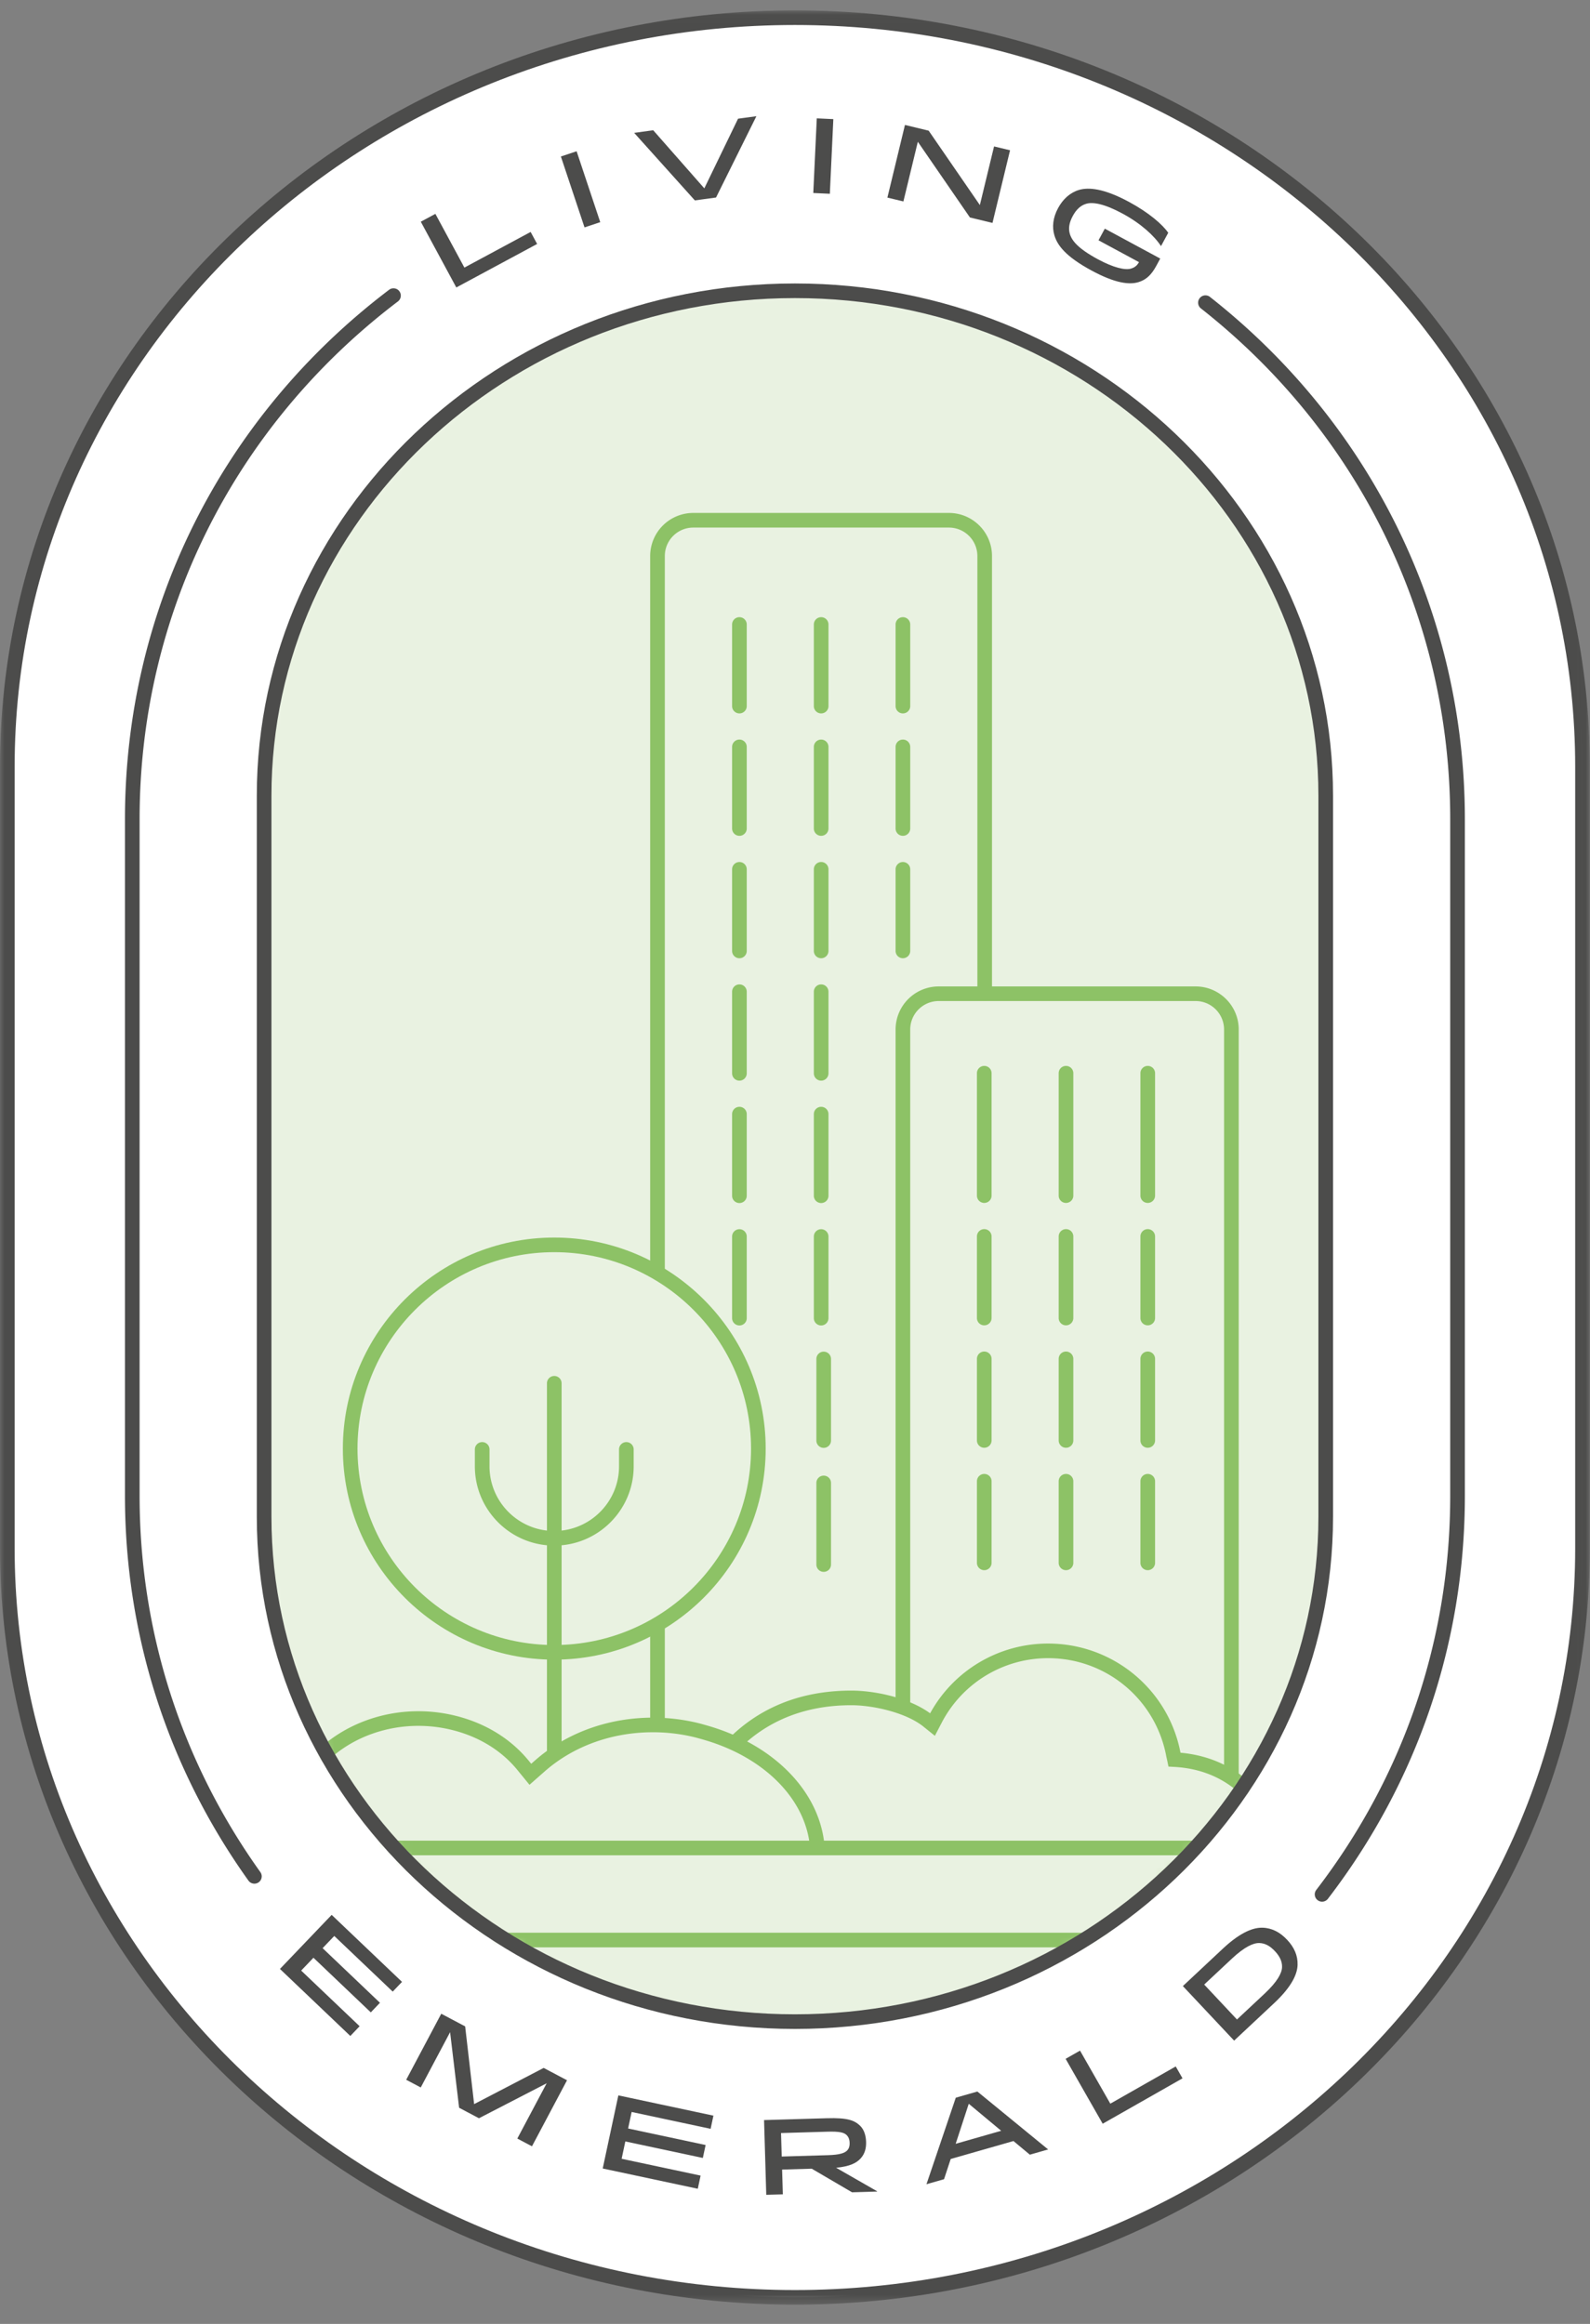 <svg xmlns="http://www.w3.org/2000/svg" xmlns:xlink="http://www.w3.org/1999/xlink" width="182" height="266" viewBox="0 0 182 266">
    <rect x="0" y="0" width="182" height="266" fill="#808080" stroke="none"/>
    <defs>
        <path id="a" d="M0 1.014h181.981v262.61H.001z"/>
        <path id="c" d="M.497 58.824v82.562c0 31.779 27.34 57.78 60.755 57.78 33.415 0 60.757-26.001 60.757-57.78V58.824c0-31.779-27.342-57.778-60.757-57.778-33.416 0-60.755 26-60.755 57.778"/>
        <path id="e" d="M.497 58.824v82.562c0 31.779 27.34 57.78 60.755 57.78 33.415 0 60.757-26.001 60.757-57.78V58.824c0-31.779-27.342-57.778-60.757-57.778-33.416 0-60.755 26-60.755 57.778"/>
        <path id="g" d="M.497 58.824v82.562c0 31.779 27.34 57.78 60.755 57.78 33.415 0 60.757-26.001 60.757-57.78V58.824c0-31.779-27.342-57.778-60.757-57.778-33.416 0-60.755 26-60.755 57.778"/>
        <path id="i" d="M.497 58.824v82.562c0 31.779 27.34 57.78 60.755 57.78 33.415 0 60.757-26.001 60.757-57.78V58.824c0-31.779-27.342-57.778-60.757-57.778-33.416 0-60.755 26-60.755 57.778"/>
        <path id="k" d="M.497 58.824v82.562c0 31.779 27.34 57.78 60.755 57.78 33.415 0 60.757-26.001 60.757-57.78V58.824c0-31.779-27.342-57.778-60.757-57.778-33.416 0-60.755 26-60.755 57.778"/>
        <path id="m" d="M.497 58.824v82.562c0 31.779 27.34 57.78 60.755 57.78 33.415 0 60.757-26.001 60.757-57.78V58.824c0-31.779-27.342-57.778-60.757-57.778-33.416 0-60.755 26-60.755 57.778"/>
        <path id="o" d="M.497 58.824v82.562c0 31.779 27.34 57.78 60.755 57.78 33.415 0 60.757-26.001 60.757-57.78V58.824c0-31.779-27.342-57.778-60.757-57.778-33.416 0-60.755 26-60.755 57.778"/>
        <path id="q" d="M.497 58.824v82.562c0 31.779 27.34 57.78 60.755 57.78 33.415 0 60.757-26.001 60.757-57.78V58.824c0-31.779-27.342-57.778-60.757-57.778-33.416 0-60.755 26-60.755 57.778"/>
        <path id="s" d="M.497 58.824v82.562c0 31.779 27.34 57.78 60.755 57.78 33.415 0 60.757-26.001 60.757-57.78V58.824c0-31.779-27.342-57.778-60.757-57.778-33.416 0-60.755 26-60.755 57.778"/>
        <path id="u" d="M.497 58.824v82.562c0 31.779 27.34 57.78 60.755 57.78 33.415 0 60.757-26.001 60.757-57.78V58.824c0-31.779-27.342-57.778-60.757-57.778-33.416 0-60.755 26-60.755 57.778"/>
        <path id="w" d="M.497 58.824v82.562c0 31.779 27.34 57.78 60.755 57.78 33.415 0 60.757-26.001 60.757-57.78V58.824c0-31.779-27.342-57.778-60.757-57.778-33.416 0-60.755 26-60.755 57.778"/>
        <path id="y" d="M.497 58.824v82.562c0 31.779 27.34 57.78 60.755 57.78 33.415 0 60.757-26.001 60.757-57.78V58.824c0-31.779-27.342-57.778-60.757-57.778-33.416 0-60.755 26-60.755 57.778"/>
        <path id="A" d="M.497 58.824v82.562c0 31.779 27.34 57.78 60.755 57.78 33.415 0 60.757-26.001 60.757-57.78V58.824c0-31.779-27.342-57.778-60.757-57.778-33.416 0-60.755 26-60.755 57.778"/>
        <path id="C" d="M.497 58.824v82.562c0 31.779 27.34 57.78 60.755 57.78 33.415 0 60.757-26.001 60.757-57.78V58.824c0-31.779-27.342-57.778-60.757-57.778-33.416 0-60.755 26-60.755 57.778"/>
        <path id="E" d="M.497 58.824v82.562c0 31.779 27.34 57.78 60.755 57.78 33.415 0 60.757-26.001 60.757-57.78V58.824c0-31.779-27.342-57.778-60.757-57.778-33.416 0-60.755 26-60.755 57.778"/>
        <path id="G" d="M.497 58.824v82.562c0 31.779 27.34 57.78 60.755 57.78 33.415 0 60.757-26.001 60.757-57.78V58.824c0-31.779-27.342-57.778-60.757-57.778-33.416 0-60.755 26-60.755 57.778"/>
        <path id="I" d="M.497 58.824v82.562c0 31.779 27.34 57.78 60.755 57.78 33.415 0 60.757-26.001 60.757-57.78V58.824c0-31.779-27.342-57.778-60.757-57.778-33.416 0-60.755 26-60.755 57.778"/>
        <path id="K" d="M.497 58.824v82.562c0 31.779 27.34 57.78 60.755 57.78 33.415 0 60.757-26.001 60.757-57.78V58.824c0-31.779-27.342-57.778-60.757-57.778-33.416 0-60.755 26-60.755 57.778"/>
        <path id="M" d="M.497 58.824v82.562c0 31.779 27.34 57.78 60.755 57.78 33.415 0 60.757-26.001 60.757-57.78V58.824c0-31.779-27.342-57.778-60.757-57.778-33.416 0-60.755 26-60.755 57.778"/>
        <path id="O" d="M.497 58.824v82.562c0 31.779 27.34 57.78 60.755 57.78 33.415 0 60.757-26.001 60.757-57.78V58.824c0-31.779-27.342-57.778-60.757-57.778-33.416 0-60.755 26-60.755 57.778"/>
        <path id="Q" d="M.497 58.824v82.562c0 31.779 27.34 57.78 60.755 57.78 33.415 0 60.757-26.001 60.757-57.78V58.824c0-31.779-27.342-57.778-60.757-57.778-33.416 0-60.755 26-60.755 57.778"/>
        <path id="S" d="M.497 58.824v82.562c0 31.779 27.34 57.78 60.755 57.78 33.415 0 60.757-26.001 60.757-57.78V58.824c0-31.779-27.342-57.778-60.757-57.778-33.416 0-60.755 26-60.755 57.778"/>
        <path id="U" d="M.497 58.824v82.562c0 31.779 27.34 57.78 60.755 57.78 33.415 0 60.757-26.001 60.757-57.78V58.824c0-31.779-27.342-57.778-60.757-57.778-33.416 0-60.755 26-60.755 57.778"/>
        <path id="W" d="M.497 58.824v82.562c0 31.779 27.34 57.78 60.755 57.78 33.415 0 60.757-26.001 60.757-57.78V58.824c0-31.779-27.342-57.778-60.757-57.778-33.416 0-60.755 26-60.755 57.778"/>
        <path id="Y" d="M.497 58.824v82.562c0 31.779 27.34 57.78 60.755 57.78 33.415 0 60.757-26.001 60.757-57.78V58.824c0-31.779-27.342-57.778-60.757-57.778-33.416 0-60.755 26-60.755 57.778"/>
        <path id="aa" d="M.497 58.824v82.562c0 31.779 27.34 57.78 60.755 57.78 33.415 0 60.757-26.001 60.757-57.78V58.824c0-31.779-27.342-57.778-60.757-57.778-33.416 0-60.755 26-60.755 57.778"/>
        <path id="ac" d="M.497 58.824v82.562c0 31.779 27.34 57.78 60.755 57.78 33.415 0 60.757-26.001 60.757-57.78V58.824c0-31.779-27.342-57.778-60.757-57.778-33.416 0-60.755 26-60.755 57.778"/>
        <path id="ae" d="M.497 58.824v82.562c0 31.779 27.34 57.78 60.755 57.78 33.415 0 60.757-26.001 60.757-57.78V58.824c0-31.779-27.342-57.778-60.757-57.778-33.416 0-60.755 26-60.755 57.778"/>
        <path id="ag" d="M.497 58.824v82.562c0 31.779 27.34 57.78 60.755 57.78 33.415 0 60.757-26.001 60.757-57.78V58.824c0-31.779-27.342-57.778-60.757-57.778-33.416 0-60.755 26-60.755 57.778"/>
        <path id="ai" d="M.497 58.824v82.562c0 31.779 27.34 57.78 60.755 57.78 33.415 0 60.757-26.001 60.757-57.78V58.824c0-31.779-27.342-57.778-60.757-57.778-33.416 0-60.755 26-60.755 57.778"/>
        <path id="ak" d="M.497 58.824v82.562c0 31.779 27.34 57.78 60.755 57.78 33.415 0 60.757-26.001 60.757-57.78V58.824c0-31.779-27.342-57.778-60.757-57.778-33.416 0-60.755 26-60.755 57.778"/>
        <path id="am" d="M.497 58.824v82.562c0 31.779 27.34 57.78 60.755 57.78 33.415 0 60.757-26.001 60.757-57.78V58.824c0-31.779-27.342-57.778-60.757-57.778-33.416 0-60.755 26-60.755 57.778"/>
        <path id="ao" d="M.497 58.824v82.562c0 31.779 27.34 57.78 60.755 57.78 33.415 0 60.757-26.001 60.757-57.78V58.824c0-31.779-27.342-57.778-60.757-57.778-33.416 0-60.755 26-60.755 57.778"/>
        <path id="aq" d="M.497 58.824v82.562c0 31.779 27.34 57.78 60.755 57.78 33.415 0 60.757-26.001 60.757-57.78V58.824c0-31.779-27.342-57.778-60.757-57.778-33.416 0-60.755 26-60.755 57.778"/>
        <path id="as" d="M.497 58.824v82.562c0 31.779 27.34 57.78 60.755 57.78 33.415 0 60.757-26.001 60.757-57.78V58.824c0-31.779-27.342-57.778-60.757-57.778-33.416 0-60.755 26-60.755 57.778"/>
        <path id="au" d="M.497 58.824v82.562c0 31.779 27.34 57.78 60.755 57.78 33.415 0 60.757-26.001 60.757-57.78V58.824c0-31.779-27.342-57.778-60.757-57.778-33.416 0-60.755 26-60.755 57.778"/>
        <path id="aw" d="M.497 58.824v82.562c0 31.779 27.34 57.78 60.755 57.78 33.415 0 60.757-26.001 60.757-57.78V58.824c0-31.779-27.342-57.778-60.757-57.778-33.416 0-60.755 26-60.755 57.778"/>
        <path id="ay" d="M.497 58.824v82.562c0 31.779 27.34 57.78 60.755 57.78 33.415 0 60.757-26.001 60.757-57.78V58.824c0-31.779-27.342-57.778-60.757-57.778-33.416 0-60.755 26-60.755 57.778z"/>
        <path id="aA" d="M.497 58.824v82.562c0 31.779 27.34 57.78 60.755 57.78 33.415 0 60.757-26.001 60.757-57.78V58.824c0-31.779-27.342-57.778-60.757-57.778-33.416 0-60.755 26-60.755 57.778"/>
        <path id="aC" d="M.497 58.824v82.562c0 31.779 27.34 57.78 60.755 57.78 33.415 0 60.757-26.001 60.757-57.78V58.824c0-31.779-27.342-57.778-60.757-57.778-33.416 0-60.755 26-60.755 57.778z"/>
        <path id="aE" d="M.497 58.824v82.562c0 31.779 27.34 57.78 60.755 57.78 33.415 0 60.757-26.001 60.757-57.78V58.824c0-31.779-27.342-57.778-60.757-57.778-33.416 0-60.755 26-60.755 57.778z"/>
        <path id="aG" d="M.497 58.824v82.562c0 31.779 27.34 57.78 60.755 57.78 33.415 0 60.757-26.001 60.757-57.78V58.824c0-31.779-27.342-57.778-60.757-57.778-33.416 0-60.755 26-60.755 57.778z"/>
        <path id="aI" d="M.497 58.824v82.562c0 31.779 27.34 57.78 60.755 57.78 33.415 0 60.757-26.001 60.757-57.78V58.824c0-31.779-27.342-57.778-60.757-57.778-33.416 0-60.755 26-60.755 57.778"/>
    </defs>
    <g fill="none" fill-rule="evenodd">
        <path fill="#FFF" d="M90.99 2.024c49.71 0 90.154 38.46 90.154 85.732v89.471c0 47.275-40.444 85.734-90.153 85.734-49.71 0-90.153-38.46-90.153-85.734v-89.47C.838 40.483 41.28 2.023 90.99 2.023"/>
        <g transform="translate(0 .173)">
            <mask id="b" fill="#fff">
                <use xlink:href="#a"/>
            </mask>
            <path fill="#4C4C4B" d="M90.99 2.687c-49.248 0-89.314 38.084-89.314 84.897v89.47c0 46.812 40.066 84.897 89.315 84.897 49.248 0 89.314-38.085 89.314-84.897v-89.47c0-46.813-40.066-84.897-89.314-84.897m0 260.938C40.818 263.625 0 224.789 0 177.054v-89.47c0-47.735 40.817-86.57 90.99-86.57 50.172 0 90.99 38.835 90.99 86.57v89.47c0 47.735-40.818 86.57-90.99 86.57" mask="url(#b)"/>
        </g>
        <path fill="#4C4C4B" d="M29.12 215.609a.84.84 0 0 1-.682-.35c-9.247-12.933-14.134-28.162-14.134-44.039V93.764c0-23.928 11.018-46.013 30.23-60.592a.837.837 0 1 1 1.015 1.332c-18.792 14.261-29.57 35.86-29.57 59.26v77.456c0 15.527 4.78 30.42 13.823 43.066a.836.836 0 0 1-.682 1.323m122.213 2.063a.832.832 0 0 1-.51-.174.834.834 0 0 1-.155-1.172C160.699 203.256 166 187.658 166 171.22V93.764c0-22.907-10.412-44.223-28.567-58.486a.838.838 0 0 1 1.036-1.315c18.562 14.582 29.207 36.379 29.207 59.801v77.456c0 16.81-5.422 32.759-15.678 46.124a.838.838 0 0 1-.666.328"/>
        <g>
            <g transform="translate(29.739 32.236)">
                <mask id="d" fill="#fff">
                    <use xlink:href="#c"/>
                </mask>
                <path fill="#E9F2E1" d="M111.973 206.551H5.525c-7.062 0-12.789-5.715-12.789-12.766V2.768c0-7.051 5.727-12.767 12.79-12.767h106.447c7.062 0 12.788 5.716 12.788 12.767v191.017c0 7.05-5.726 12.766-12.788 12.766" mask="url(#d)"/>
            </g>
            <g transform="translate(29.739 32.236)">
                <mask id="f" fill="#fff">
                    <use xlink:href="#e"/>
                </mask>
                <path fill="#8DC266" d="M54.9 49.423a.837.837 0 0 1-.84-.836v-9.34a.838.838 0 0 1 1.678 0v9.34a.837.837 0 0 1-.838.836" mask="url(#f)"/>
            </g>
            <g transform="translate(29.739 32.236)">
                <mask id="h" fill="#fff">
                    <use xlink:href="#g"/>
                </mask>
                <path fill="#8DC266" d="M64.256 49.423a.837.837 0 0 1-.839-.836v-9.34a.838.838 0 0 1 1.677 0v9.34a.836.836 0 0 1-.838.836" mask="url(#h)"/>
            </g>
            <g transform="translate(29.739 32.236)">
                <mask id="j" fill="#fff">
                    <use xlink:href="#i"/>
                </mask>
                <path fill="#8DC266" d="M73.613 49.423a.837.837 0 0 1-.839-.836v-9.34a.838.838 0 0 1 1.677 0v9.34a.837.837 0 0 1-.838.836" mask="url(#j)"/>
            </g>
            <g transform="translate(29.739 32.236)">
                <mask id="l" fill="#fff">
                    <use xlink:href="#k"/>
                </mask>
                <path fill="#8DC266" d="M45.521 170.929a.838.838 0 0 1-.838-.838V31.403a4.936 4.936 0 0 1 4.934-4.927h29.26c2.72 0 4.933 2.21 4.933 4.927v50.062a.837.837 0 0 1-1.674 0V31.403a3.259 3.259 0 0 0-3.259-3.252h-29.26a3.258 3.258 0 0 0-3.257 3.252v138.688a.838.838 0 0 1-.839.838" mask="url(#l)"/>
            </g>
            <g transform="translate(29.739 32.236)">
                <mask id="n" fill="#fff">
                    <use xlink:href="#m"/>
                </mask>
                <path fill="#8DC266" d="M111.213 173.112a.837.837 0 0 1-.839-.836V85.6a3.26 3.26 0 0 0-3.258-3.254H77.708A3.26 3.26 0 0 0 74.45 85.6v77.284a.838.838 0 0 1-1.676 0V85.6a4.936 4.936 0 0 1 4.934-4.926h29.408c2.72 0 4.935 2.21 4.935 4.926v86.676a.837.837 0 0 1-.838.836" mask="url(#n)"/>
            </g>
            <g transform="translate(29.739 32.236)">
                <mask id="p" fill="#fff">
                    <use xlink:href="#o"/>
                </mask>
                <path fill="#8DC266" d="M54.9 63.435a.838.838 0 0 1-.84-.837v-9.341a.838.838 0 0 1 1.678 0v9.34a.838.838 0 0 1-.838.838" mask="url(#p)"/>
            </g>
            <g transform="translate(29.739 32.236)">
                <mask id="r" fill="#fff">
                    <use xlink:href="#q"/>
                </mask>
                <path fill="#8DC266" d="M64.256 63.435a.838.838 0 0 1-.839-.837v-9.341a.838.838 0 0 1 1.677 0v9.34a.837.837 0 0 1-.838.838" mask="url(#r)"/>
            </g>
            <g transform="translate(29.739 32.236)">
                <mask id="t" fill="#fff">
                    <use xlink:href="#s"/>
                </mask>
                <path fill="#8DC266" d="M73.613 63.435a.838.838 0 0 1-.839-.837v-9.341a.838.838 0 0 1 1.677 0v9.34a.838.838 0 0 1-.838.838" mask="url(#t)"/>
            </g>
            <g transform="translate(29.739 32.236)">
                <mask id="v" fill="#fff">
                    <use xlink:href="#u"/>
                </mask>
                <path fill="#8DC266" d="M54.9 77.447a.838.838 0 0 1-.84-.837v-9.341c0-.462.377-.836.84-.836.462 0 .838.374.838.836v9.34a.838.838 0 0 1-.838.838" mask="url(#v)"/>
            </g>
            <g transform="translate(29.739 32.236)">
                <mask id="x" fill="#fff">
                    <use xlink:href="#w"/>
                </mask>
                <path fill="#8DC266" d="M64.256 77.447a.838.838 0 0 1-.839-.837v-9.341a.837.837 0 0 1 1.677 0v9.34a.837.837 0 0 1-.838.838" mask="url(#x)"/>
            </g>
            <g transform="translate(29.739 32.236)">
                <mask id="z" fill="#fff">
                    <use xlink:href="#y"/>
                </mask>
                <path fill="#8DC266" d="M54.9 91.458a.838.838 0 0 1-.84-.837V81.28a.838.838 0 0 1 1.678 0v9.34a.838.838 0 0 1-.838.838" mask="url(#z)"/>
            </g>
            <g transform="translate(29.739 32.236)">
                <mask id="B" fill="#fff">
                    <use xlink:href="#A"/>
                </mask>
                <path fill="#8DC266" d="M64.256 91.458a.838.838 0 0 1-.839-.837V81.28a.838.838 0 0 1 1.677 0v9.34a.837.837 0 0 1-.838.838" mask="url(#B)"/>
            </g>
            <g transform="translate(29.739 32.236)">
                <mask id="D" fill="#fff">
                    <use xlink:href="#C"/>
                </mask>
                <path fill="#8DC266" d="M54.9 105.47a.838.838 0 0 1-.84-.838v-9.34a.838.838 0 0 1 1.678 0v9.34a.838.838 0 0 1-.838.837" mask="url(#D)"/>
            </g>
            <g transform="translate(29.739 32.236)">
                <mask id="F" fill="#fff">
                    <use xlink:href="#E"/>
                </mask>
                <path fill="#8DC266" d="M64.256 105.47a.838.838 0 0 1-.839-.838v-9.34a.838.838 0 0 1 1.677 0v9.34a.837.837 0 0 1-.838.837" mask="url(#F)"/>
            </g>
            <g transform="translate(29.739 32.236)">
                <mask id="H" fill="#fff">
                    <use xlink:href="#G"/>
                </mask>
                <path fill="#8DC266" d="M54.9 119.48a.838.838 0 0 1-.84-.837v-9.341a.838.838 0 0 1 1.678 0v9.34a.838.838 0 0 1-.838.838" mask="url(#H)"/>
            </g>
            <g transform="translate(29.739 32.236)">
                <mask id="J" fill="#fff">
                    <use xlink:href="#I"/>
                </mask>
                <path fill="#8DC266" d="M64.545 133.491a.836.836 0 0 1-.837-.836v-9.34a.837.837 0 0 1 1.676 0v9.34a.837.837 0 0 1-.839.836" mask="url(#J)"/>
            </g>
            <g transform="translate(29.739 32.236)">
                <mask id="L" fill="#fff">
                    <use xlink:href="#K"/>
                </mask>
                <path fill="#8DC266" d="M64.545 147.684a.836.836 0 0 1-.837-.836v-9.341a.837.837 0 0 1 1.676 0v9.34a.837.837 0 0 1-.839.837" mask="url(#L)"/>
            </g>
            <g transform="translate(29.739 32.236)">
                <mask id="N" fill="#fff">
                    <use xlink:href="#M"/>
                </mask>
                <path fill="#8DC266" d="M64.256 119.48a.838.838 0 0 1-.839-.837v-9.341a.838.838 0 0 1 1.677 0v9.34a.837.837 0 0 1-.838.838" mask="url(#N)"/>
            </g>
            <g transform="translate(29.739 32.236)">
                <mask id="P" fill="#fff">
                    <use xlink:href="#O"/>
                </mask>
                <path fill="#8DC266" d="M73.613 77.447a.838.838 0 0 1-.839-.837v-9.341c0-.462.376-.836.839-.836.463 0 .838.374.838.836v9.34a.838.838 0 0 1-.838.838" mask="url(#P)"/>
            </g>
            <g transform="translate(29.739 32.236)">
                <mask id="R" fill="#fff">
                    <use xlink:href="#Q"/>
                </mask>
                <path fill="#8DC266" d="M82.925 105.456a.838.838 0 0 1-.839-.837v-14.01a.838.838 0 0 1 1.677 0v14.01a.838.838 0 0 1-.838.837" mask="url(#R)"/>
            </g>
            <g transform="translate(29.739 32.236)">
                <mask id="T" fill="#fff">
                    <use xlink:href="#S"/>
                </mask>
                <path fill="#8DC266" d="M92.281 105.456a.838.838 0 0 1-.838-.837v-14.01a.838.838 0 0 1 1.676 0v14.01a.837.837 0 0 1-.838.837" mask="url(#T)"/>
            </g>
            <g transform="translate(29.739 32.236)">
                <mask id="V" fill="#fff">
                    <use xlink:href="#U"/>
                </mask>
                <path fill="#8DC266" d="M101.638 105.456a.838.838 0 0 1-.839-.837v-14.01a.838.838 0 0 1 1.677 0v14.01a.838.838 0 0 1-.838.837" mask="url(#V)"/>
            </g>
            <g transform="translate(29.739 32.236)">
                <mask id="X" fill="#fff">
                    <use xlink:href="#W"/>
                </mask>
                <path fill="#8DC266" d="M82.925 119.467a.838.838 0 0 1-.839-.837v-9.338a.838.838 0 0 1 1.677 0v9.338a.838.838 0 0 1-.838.837" mask="url(#X)"/>
            </g>
            <g transform="translate(29.739 32.236)">
                <mask id="Z" fill="#fff">
                    <use xlink:href="#Y"/>
                </mask>
                <path fill="#8DC266" d="M92.281 119.467a.838.838 0 0 1-.838-.837v-9.338a.838.838 0 0 1 1.676 0v9.338a.837.837 0 0 1-.838.837" mask="url(#Z)"/>
            </g>
            <g transform="translate(29.739 32.236)">
                <mask id="ab" fill="#fff">
                    <use xlink:href="#aa"/>
                </mask>
                <path fill="#8DC266" d="M101.638 119.467a.838.838 0 0 1-.839-.837v-9.338a.838.838 0 0 1 1.677 0v9.338a.838.838 0 0 1-.838.837" mask="url(#ab)"/>
            </g>
            <g transform="translate(29.739 32.236)">
                <mask id="ad" fill="#fff">
                    <use xlink:href="#ac"/>
                </mask>
                <path fill="#8DC266" d="M82.925 133.479a.838.838 0 0 1-.839-.837v-9.339a.838.838 0 0 1 1.677 0v9.339a.838.838 0 0 1-.838.837" mask="url(#ad)"/>
            </g>
            <g transform="translate(29.739 32.236)">
                <mask id="af" fill="#fff">
                    <use xlink:href="#ae"/>
                </mask>
                <path fill="#8DC266" d="M92.281 133.479a.838.838 0 0 1-.838-.837v-9.339a.838.838 0 0 1 1.676 0v9.339a.837.837 0 0 1-.838.837" mask="url(#af)"/>
            </g>
            <g transform="translate(29.739 32.236)">
                <mask id="ah" fill="#fff">
                    <use xlink:href="#ag"/>
                </mask>
                <path fill="#8DC266" d="M101.638 133.479a.838.838 0 0 1-.839-.837v-9.339a.838.838 0 0 1 1.677 0v9.339a.838.838 0 0 1-.838.837" mask="url(#ah)"/>
            </g>
            <g transform="translate(29.739 32.236)">
                <mask id="aj" fill="#fff">
                    <use xlink:href="#ai"/>
                </mask>
                <path fill="#8DC266" d="M82.925 147.49a.838.838 0 0 1-.839-.837v-9.34a.838.838 0 0 1 1.677 0v9.34a.838.838 0 0 1-.838.838" mask="url(#aj)"/>
            </g>
            <g transform="translate(29.739 32.236)">
                <mask id="al" fill="#fff">
                    <use xlink:href="#ak"/>
                </mask>
                <path fill="#8DC266" d="M92.281 147.49a.838.838 0 0 1-.838-.837v-9.34a.838.838 0 0 1 1.676 0v9.34a.837.837 0 0 1-.838.838" mask="url(#al)"/>
            </g>
            <g transform="translate(29.739 32.236)">
                <mask id="an" fill="#fff">
                    <use xlink:href="#am"/>
                </mask>
                <path fill="#8DC266" d="M101.638 147.49a.838.838 0 0 1-.839-.837v-9.34a.838.838 0 0 1 1.677 0v9.34a.838.838 0 0 1-.838.838" mask="url(#an)"/>
            </g>
            <g transform="translate(29.739 32.236)">
                <mask id="ap" fill="#fff">
                    <use xlink:href="#ao"/>
                </mask>
                <path fill="#E9F2E1" d="M33.706 110.254c-12.902 0-23.361 10.44-23.361 23.32s10.46 23.322 23.361 23.322c12.903 0 23.362-10.442 23.362-23.323 0-12.878-10.459-23.319-23.362-23.319" mask="url(#ap)"/>
            </g>
            <g transform="translate(29.739 32.236)">
                <mask id="ar" fill="#fff">
                    <use xlink:href="#aq"/>
                </mask>
                <path fill="#8DC266" d="M33.706 111.091c-12.419 0-22.523 10.085-22.523 22.483 0 12.399 10.104 22.485 22.523 22.485s22.523-10.086 22.523-22.485c0-12.398-10.104-22.483-22.523-22.483m0 46.641c-13.343 0-24.199-10.837-24.199-24.158 0-13.32 10.856-24.156 24.2-24.156 13.342 0 24.198 10.836 24.198 24.156 0 13.321-10.856 24.158-24.199 24.158" mask="url(#ar)"/>
            </g>
            <g transform="translate(29.739 32.236)">
                <mask id="at" fill="#fff">
                    <use xlink:href="#as"/>
                </mask>
                <path fill="#8DC266" d="M33.706 144.678c-5.011 0-9.09-4.07-9.09-9.074v-1.936c0-.463.376-.837.838-.837.464 0 .839.374.839.837v1.936c0 4.081 3.325 7.401 7.413 7.401 4.087 0 7.413-3.32 7.413-7.401v-1.936a.837.837 0 1 1 1.676 0v1.936c0 5.004-4.077 9.074-9.089 9.074" mask="url(#at)"/>
            </g>
            <g transform="translate(29.739 32.236)">
                <mask id="av" fill="#fff">
                    <use xlink:href="#au"/>
                </mask>
                <path fill="#8DC266" d="M33.706 181.826a.838.838 0 0 1-.838-.837V126.1a.838.838 0 0 1 1.677 0v54.889a.838.838 0 0 1-.839.837" mask="url(#av)"/>
            </g>
            <g transform="translate(29.739 32.236)">
                <mask id="ax" fill="#fff">
                    <use xlink:href="#aw"/>
                </mask>
                <path fill="#E9F2E1" d="M90.244 156.727a14.544 14.544 0 0 0-12.941 7.85l-.302.581-.51-.41c-2.144-1.731-6.04-2.637-8.782-2.637-9.357 0-13.631 5.293-15.24 7.284-.157.196-.275.35-.366.442l-1.615 1.623 2.07.976c2.848 1.341 2.743 1.928 2.235 4.747-.247 1.372-.556 3.086-.484 5.219l.057 1.64 1.641-.081 59.48-2.989 2.227-.113-.797-2.08c-1.622-4.222-5.049-9.227-12.218-9.607-.04-.185-.08-.367-.119-.536-1.266-6.903-7.288-11.91-14.336-11.91" mask="url(#ax)"/>
            </g>
            <g transform="translate(29.739 32.236)">
                <mask id="az" fill="#fff">
                    <use xlink:href="#ay"/>
                </mask>
                <path fill="#8DC266" d="M51.918 171.21l.998.47c3.272 1.54 3.253 2.584 2.701 5.65-.24 1.334-.539 2.995-.471 5.044l.027.792 61.346-3.083-.385-1.003c-1.513-3.942-4.735-8.714-11.48-9.072l-.644-.034-.13-.63c-.039-.18-.078-.356-.116-.517a13.728 13.728 0 0 0-13.52-11.264 13.71 13.71 0 0 0-12.198 7.4l-.775 1.487-1.306-1.052c-1.972-1.59-5.726-2.45-8.256-2.45-8.956 0-13.047 5.065-14.588 6.972l-.09.113c-.134.169-.244.3-.33.388l-.783.789zm1.639 13.71l-.086-2.49c-.074-2.227.243-3.983.497-5.397.49-2.72.5-2.772-1.767-3.84l-3.143-1.482 2.45-2.464c.054-.055.123-.145.212-.256l.095-.12c1.68-2.079 6.136-7.597 15.894-7.597 2.69 0 6.587.816 9.019 2.6a15.377 15.377 0 0 1 13.515-7.984c7.412 0 13.763 5.249 15.142 12.494 7.206.66 10.67 5.818 12.314 10.097l1.21 3.155-65.352 3.285z" mask="url(#az)"/>
            </g>
            <g transform="translate(29.739 32.236)">
                <mask id="aB" fill="#fff">
                    <use xlink:href="#aA"/>
                </mask>
                <path fill="#E9F2E1" d="M18.145 164.473c-6.44 0-12.225 3.71-14.069 9.021-.753 2.175-.818 4.352-.195 6.483l.024.082.34 1.162H63.921l-.085-1.695c-.293-5.919-5.213-11.16-12.536-13.353-.31-.094-.964-.281-1.251-.352a21.002 21.002 0 0 0-5.05-.616c-4.917 0-9.523 1.674-12.972 4.715l-1.06.934-.844-1.033c-1.941-2.371-4.679-4.05-7.919-4.853a16.887 16.887 0 0 0-4.06-.495" mask="url(#aB)"/>
            </g>
            <g transform="translate(29.739 32.236)">
                <mask id="aD" fill="#fff">
                    <use xlink:href="#aC"/>
                </mask>
                <path fill="#8DC266" d="M4.873 180.385h58.168l-.04-.817c-.277-5.56-4.963-10.504-11.94-12.594a37.51 37.51 0 0 0-1.214-.342 20.168 20.168 0 0 0-4.848-.59c-4.712 0-9.123 1.6-12.416 4.505l-1.714 1.51-1.394-1.707c-1.827-2.231-4.41-3.812-7.473-4.57a15.973 15.973 0 0 0-3.857-.47c-6.088 0-11.548 3.477-13.277 8.459-.694 2.003-.756 4.014-.183 5.973l.188.643zm59.928 1.673H3.616l-.515-1.766c-.696-2.381-.627-4.732.184-7.07 1.96-5.645 8.069-9.586 14.86-9.586 1.437 0 2.871.175 4.262.52 3.415.847 6.308 2.622 8.366 5.136l.294.36.408-.359c3.6-3.175 8.402-4.924 13.524-4.924 1.773 0 3.54.216 5.253.64.295.073.97.266 1.29.362 7.667 2.298 12.821 7.838 13.13 14.113l.129 2.574z" mask="url(#aD)"/>
            </g>
            <g transform="translate(29.739 32.236)">
                <mask id="aF" fill="#fff">
                    <use xlink:href="#aE"/>
                </mask>
                <path fill="#E9F2E1" d="M148.63 179.288H-18.489l-.34 28.73h165.791z" mask="url(#aF)"/>
            </g>
            <g transform="translate(29.739 32.236)">
                <mask id="aH" fill="#fff">
                    <use xlink:href="#aG"/>
                </mask>
                <path fill="#8DC266" d="M-17.982 207.182h164.155l1.569-27.057H-17.66l-.322 27.057zm165.735 1.673h-167.43l.36-30.403H149.52l-1.766 30.403z" mask="url(#aH)"/>
            </g>
            <g transform="translate(29.739 32.236)">
                <mask id="aJ" fill="#fff">
                    <use xlink:href="#aI"/>
                </mask>
                <path fill="#8DC266" d="M101.326 190.665h-87.7a.838.838 0 1 1 0-1.674h87.7a.838.838 0 0 1 0 1.673" mask="url(#aJ)"/>
            </g>
        </g>
        <g fill="#4C4C4B">
            <path d="M90.99 34.12c-33.039 0-59.918 25.542-59.918 56.94v82.562c0 31.397 26.88 56.942 59.919 56.942 33.04 0 59.92-25.545 59.92-56.942V91.06c0-31.398-26.88-56.94-59.92-56.94m0 198.117c-33.964 0-61.595-26.295-61.595-58.615V91.06c0-32.32 27.63-58.614 61.595-58.614 33.963 0 61.595 26.294 61.595 58.614v82.562c0 32.32-27.632 58.615-61.595 58.615M43.493 229.245l-1.048 1.097-6.565-6.254-1.404 1.47 6.689 6.37-1.065 1.115-8.054-7.672 5.919-6.19 8.053 7.67-1.065 1.114-6.69-6.37-1.335 1.396zM60.893 245.671l-1.678-.887 3.36-6.327-7.75 4.004-2.271-1.201-1.033-8.65-3.359 6.327-1.665-.881 4.012-7.558 2.736 1.447 1.027 8.897 7.961-4.142 2.672 1.413zM80.769 245.523l-.318 1.482-8.872-1.891-.424 1.984 9.04 1.927-.322 1.506-10.884-2.32 1.79-8.368 10.883 2.32-.322 1.507-9.04-1.928-.404 1.89zM89.48 246.843l5.302-.156c1.335-.04 1.906-.24 2.19-.541.19-.202.293-.462.28-.878-.01-.39-.13-.68-.356-.895-.303-.284-.809-.416-2.18-.375l-5.315.156.08 2.689zm5.154-4.384c2.399-.072 3.169.249 3.799.842.478.45.683 1.142.704 1.863.022.722-.143 1.387-.641 1.915-.452.479-1.151.89-2.788 1.049l4.687 2.688v.036l-2.864.085-4.614-2.702-3.393.1.084 2.835-1.898.056-.252-8.556 7.176-.211zM109.391 245.386l5.212-1.49-3.714-3.093-1.498 4.583zm2.484-5.984l8.1 6.629-2.093.6-1.874-1.562-7.186 2.055-.763 2.315-2.011.574 3.356-9.905 2.471-.706zM134.58 236.532l.776 1.36-9.136 5.197-4.243-7.431 1.649-.938 3.467 6.072zM144.756 228.194c1.465-1.371 1.974-2.35 1.995-3.024.02-.623-.23-1.21-.816-1.834-.586-.626-1.157-.912-1.78-.93-.676-.023-1.687.42-3.153 1.792l-3.163 2.96 3.753 3.998 3.164-2.962zm3.771-3.278c-.03.95-.553 2.378-2.688 4.377l-4.575 4.283-5.866-6.244 4.575-4.283c2.136-1.999 3.596-2.427 4.55-2.398 1.09.036 2.001.523 2.806 1.38.805.856 1.234 1.796 1.198 2.885zM60.74 26.549l.744 1.376-9.252 4.98-4.065-7.527 1.67-.898 3.321 6.15zM66.908 26.029l-2.706-8.116 1.8-.598 2.706 8.115zM81.962 22.608l-2.426.33-6.947-7.731 2.182-.298 5.849 6.65 3.862-7.973 2.099-.286zM93.093 22.092l.4-8.546 1.895.089-.4 8.545zM112.16 23.471l1.624-6.71 1.832.44-2.011 8.315-2.581-.622-5.964-8.666-1.652 6.83-1.832-.44 2.01-8.316 2.714.655zM132.807 29.595l-.466.861c-.57 1.052-1.195 1.592-2.041 1.843-1.046.311-2.656.124-5.338-1.324-3.06-1.65-3.943-2.947-4.27-4.04-.281-.945-.176-2.012.423-3.12.56-1.032 1.378-1.772 2.39-2.074 1.094-.325 2.854-.183 5.72 1.365 2.282 1.231 3.833 2.581 4.498 3.538l-.827 1.526c-.767-1.178-2.322-2.6-4.401-3.72-2.089-1.13-3.402-1.35-4.165-1.123-.615.182-1.115.62-1.535 1.395-.442.816-.507 1.476-.333 2.055.227.763.922 1.665 3.204 2.897 1.81.977 3.126 1.27 3.79 1.072.449-.133.713-.365.917-.741l-4.632-2.5.722-1.333 6.344 3.423z"/>
        </g>
    </g>
</svg>
